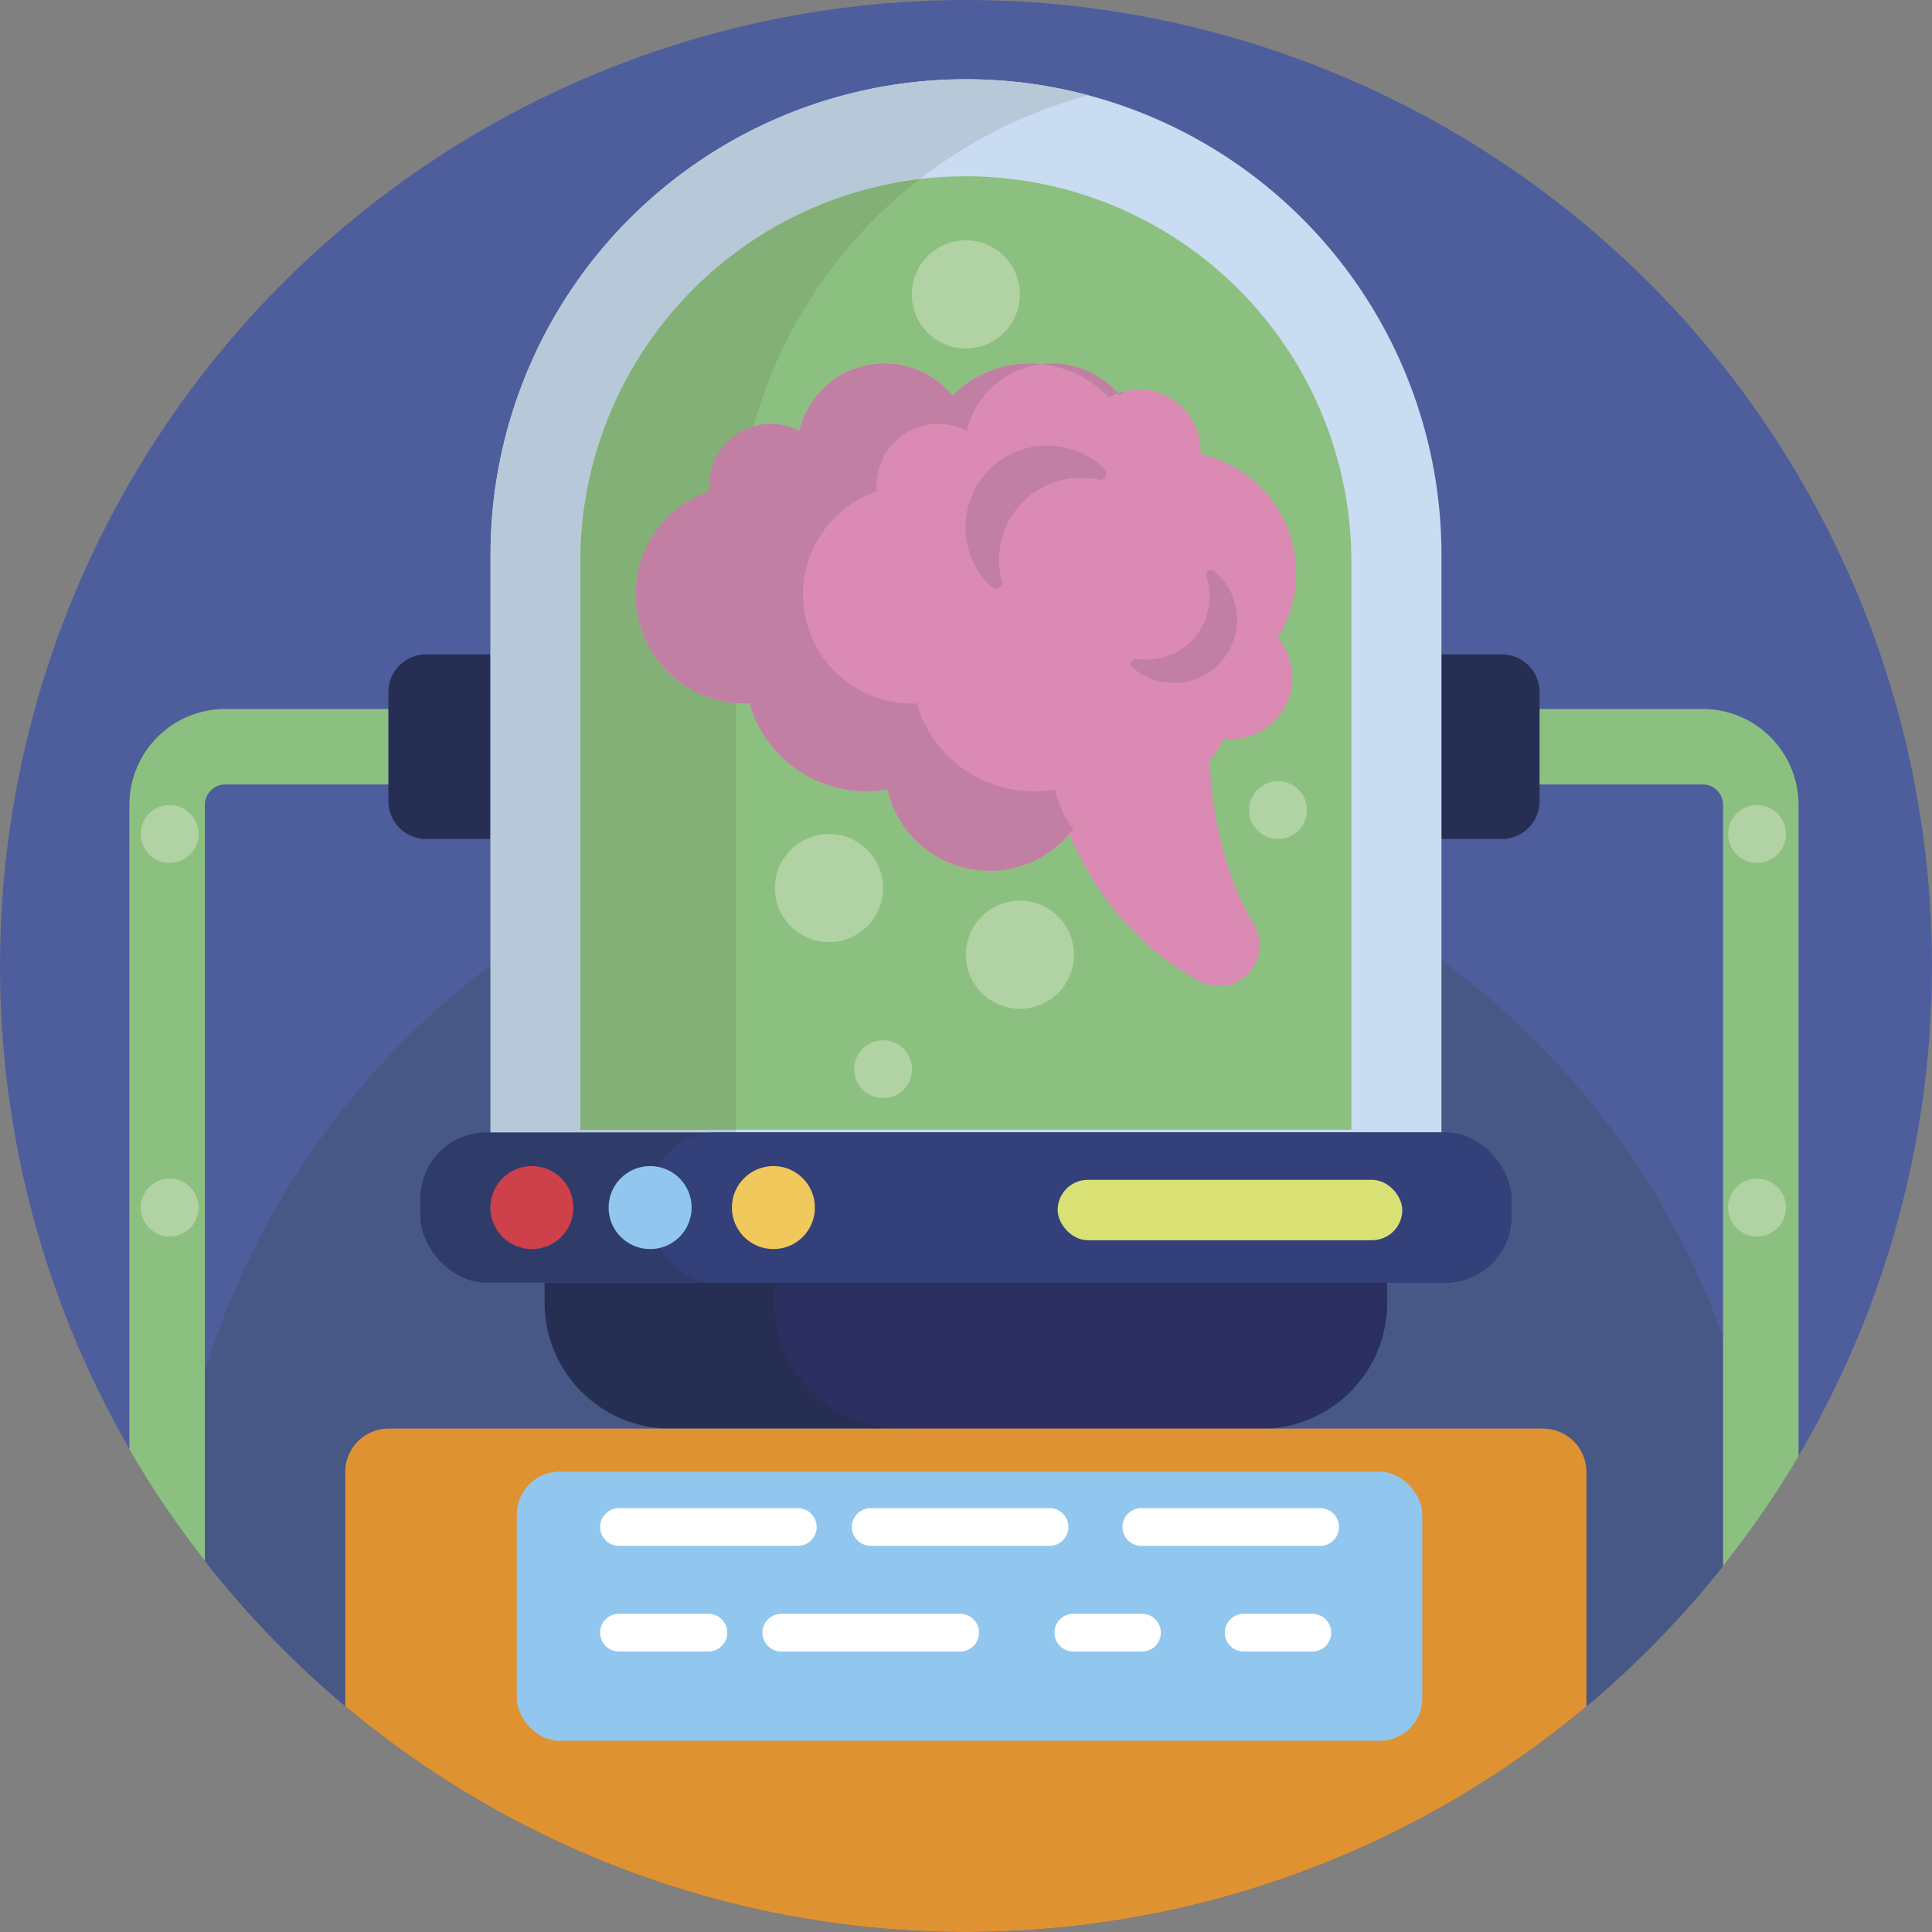 <svg xmlns="http://www.w3.org/2000/svg" viewBox="0 0 512 512"><rect x="0" y="0" width="512" height="512" fill="#808080" stroke="none"/><defs><style>.cls-1{fill:#4e5e9c;}.cls-2{fill:#485886;}.cls-3{fill:#8cc080;}.cls-4{fill:#272e54;}.cls-5{fill:#c9dcf1;}.cls-6{fill:#b7c9d8;}.cls-7{fill:#82b076;}.cls-8{fill:#2f3c6a;}.cls-9{fill:#334079;}.cls-10{fill:#2b3060;}.cls-11{fill:#d9e175;}.cls-12{fill:#ce404a;}.cls-13{fill:#91c7ee;}.cls-14{fill:#f0c85c;}.cls-15{fill:#da8ab3;}.cls-16{fill:#c27fa4;}.cls-17{fill:#b1d2a2;}.cls-18{fill:#df9231;}.cls-19{fill:none;stroke:#fff;stroke-linecap:round;stroke-miterlimit:10;stroke-width:10px;}</style></defs><title>Artificial Intelligence</title><g id="BULINE"><circle class="cls-1" cx="256" cy="256" r="256"/></g><g id="Icons"><path class="cls-2" d="M467.43,400.37q-5.15,7.53-10.8,14.65a256.05,256.05,0,0,1-402.34-1.37q-4.2-5.36-8.1-10.94A212.12,212.12,0,0,1,195,222.88q8.85-2.7,18-4.63a208.23,208.23,0,0,1,24-3.63h0q9.84-.93,19.92-.93a214.14,214.14,0,0,1,24.69,1.42A210.7,210.7,0,0,1,322,223.86l1.95.64a209.83,209.83,0,0,1,34.19,14.86,212.58,212.58,0,0,1,98.5,115A210,210,0,0,1,467.43,400.37Z"/><path class="cls-3" d="M116.46,187.88v20H59.69a5.41,5.41,0,0,0-5.4,5.4V413.65q-4.2-5.36-8.1-10.94-6.34-9-11.9-18.66V213.28a25.43,25.43,0,0,1,25.4-25.4Z"/><path class="cls-4" d="M112.92,173.42h17a0,0,0,0,1,0,0v48.92a0,0,0,0,1,0,0h-17a10,10,0,0,1-10-10v-29A10,10,0,0,1,112.92,173.42Z"/><path class="cls-3" d="M476.63,213.28V385.9q-4.35,7.39-9.2,14.47-5.15,7.53-10.8,14.65V213.28a5.4,5.4,0,0,0-5.4-5.4H394.46v-20h56.77A25.43,25.43,0,0,1,476.63,213.28Z"/><path class="cls-4" d="M390.92,173.42h17a0,0,0,0,1,0,0v48.92a0,0,0,0,1,0,0h-17a10,10,0,0,1-10-10v-29A10,10,0,0,1,390.92,173.42Z" transform="translate(788.92 395.76) rotate(-180)"/><path class="cls-5" d="M256,21h0A126,126,0,0,1,382,147V325.1a0,0,0,0,1,0,0H130a0,0,0,0,1,0,0V147A126,126,0,0,1,256,21Z"/><path class="cls-3" d="M256,46.72h0A102.17,102.17,0,0,1,358.13,148.89v150.5a0,0,0,0,1,0,0H153.79a0,0,0,0,1,0,0V148.89A102.17,102.17,0,0,1,256,46.72Z"/><path class="cls-6" d="M153.79,299.39V148.89a102.17,102.17,0,0,1,90-101.44,125.54,125.54,0,0,1,44.7-22.2A126.42,126.42,0,0,0,256,21h0A126,126,0,0,0,130,147V325.1H195V299.39Z"/><path class="cls-7" d="M153.79,148.89v150.5H195V147a125.79,125.79,0,0,1,48.77-99.56A102.17,102.17,0,0,0,153.79,148.89Z"/><rect class="cls-8" x="111.38" y="300.1" width="289.16" height="39.83" rx="17.53"/><path class="cls-4" d="M367.59,339.93v5.31a33.35,33.35,0,0,1-33.36,33.36H177.69a33.35,33.35,0,0,1-33.36-33.36v-5.31Z"/><rect class="cls-9" x="172.29" y="300.1" width="228.25" height="39.83" rx="17.53"/><path class="cls-10" d="M367.59,339.93v5.31a33.35,33.35,0,0,1-33.36,33.36H238.6a33.36,33.36,0,0,1-33.36-33.36v-5.31Z"/><rect class="cls-11" x="280.29" y="312.67" width="91.33" height="16" rx="8"/><circle class="cls-12" cx="140.96" cy="320.02" r="11"/><circle class="cls-13" cx="172.29" cy="320.02" r="11"/><circle class="cls-14" cx="204.96" cy="320.02" r="11"/><path class="cls-15" d="M343.5,151.92a32.34,32.34,0,0,0-25.35-31.57c0-.25,0-.51,0-.76a16.33,16.33,0,0,0-24.31-14.27,28.87,28.87,0,0,0-41.41-.45,23.24,23.24,0,0,0-40.6,9.31A16.34,16.34,0,0,0,188,128.68c0,.51,0,1,.07,1.53a28.88,28.88,0,0,0,9.28,56.23q.65,0,1.29,0a32.31,32.31,0,0,0,36.57,22.8,27.78,27.78,0,0,0,48.2,11.8c5.38,12.8,15.49,28.5,34.27,38.92a11,11,0,0,0,7.18,1.23h0A10.81,10.81,0,0,0,332.29,245c-5.26-8.89-10.7-22.86-11.78-43.41a23.28,23.28,0,0,0,3.69-5.84,15.71,15.71,0,0,0,1.95.12A16.34,16.34,0,0,0,338.63,169,32.24,32.24,0,0,0,343.5,151.92Z"/><path class="cls-16" d="M279.55,209.21a27.59,27.59,0,0,0,4.89,10.48,27.79,27.79,0,0,1-49.27-10.48,32.31,32.31,0,0,1-36.57-22.8q-.65,0-1.29,0A28.88,28.88,0,0,1,188,130.2c0-.5-.07-1-.07-1.52a16.34,16.34,0,0,1,23.89-14.5,23.24,23.24,0,0,1,40.6-9.31,28.78,28.78,0,0,1,20.49-8.53,29.17,29.17,0,0,1,3.11.17,23.25,23.25,0,0,0-19.82,17.67,16.34,16.34,0,0,0-23.89,14.5c0,.51,0,1,.07,1.52a28.89,28.89,0,0,0,9.28,56.24q.65,0,1.29,0a32.31,32.31,0,0,0,36.57,22.8Z"/><path class="cls-16" d="M298.09,103.67q-.64.58-1.26,1.2l-.57-.65A16.1,16.1,0,0,1,298.09,103.67Z"/><path class="cls-16" d="M276.05,96.51a23.17,23.17,0,0,1,20.21,7.71,16.37,16.37,0,0,0-2.41,1.1A28.81,28.81,0,0,0,276.05,96.51Z"/><path class="cls-16" d="M262.69,155.52l-.16-.15a21.65,21.65,0,0,1,30-31.24l.16.15a1.7,1.7,0,0,1-1.59,2.86,21.66,21.66,0,0,0-25.61,26.68A1.7,1.7,0,0,1,262.69,155.52Z"/><path class="cls-16" d="M321.82,151.38l.13.11A16.74,16.74,0,0,1,300.21,177a.69.69,0,0,1-.13-.11,1.32,1.32,0,0,1,1.1-2.28,16.75,16.75,0,0,0,18.56-21.75A1.32,1.32,0,0,1,321.82,151.38Z"/><circle class="cls-17" cx="234.03" cy="283.34" r="7.67"/><circle class="cls-17" cx="44.96" cy="320.02" r="7.67"/><circle class="cls-17" cx="44.96" cy="221.01" r="7.67"/><circle class="cls-17" cx="465.63" cy="320.02" r="7.67"/><circle class="cls-17" cx="465.63" cy="221.01" r="7.67"/><circle class="cls-17" cx="338.69" cy="214.67" r="7.67"/><circle class="cls-17" cx="219.69" cy="235.34" r="14.33"/><circle class="cls-17" cx="270.29" cy="253.01" r="14.33"/><circle class="cls-17" cx="255.96" cy="78.01" r="14.33"/><path class="cls-18" d="M420.42,390.09v62.13a256,256,0,0,1-328.92-.07V390.09A11.49,11.49,0,0,1,103,378.6h306A11.49,11.49,0,0,1,420.42,390.09Z"/><rect class="cls-13" x="136.96" y="390.01" width="239.97" height="71.33" rx="11.32"/><line class="cls-19" x1="164.03" y1="404.67" x2="211.43" y2="404.67"/><line class="cls-19" x1="230.75" y1="404.67" x2="278.15" y2="404.67"/><line class="cls-19" x1="302.46" y1="404.67" x2="349.86" y2="404.67"/><line class="cls-19" x1="164.03" y1="432.67" x2="187.73" y2="432.67"/><line class="cls-19" x1="207.05" y1="432.67" x2="254.45" y2="432.67"/><line class="cls-19" x1="284.44" y1="432.67" x2="302.64" y2="432.67"/><line class="cls-19" x1="329.59" y1="432.67" x2="347.79" y2="432.67"/></g></svg>